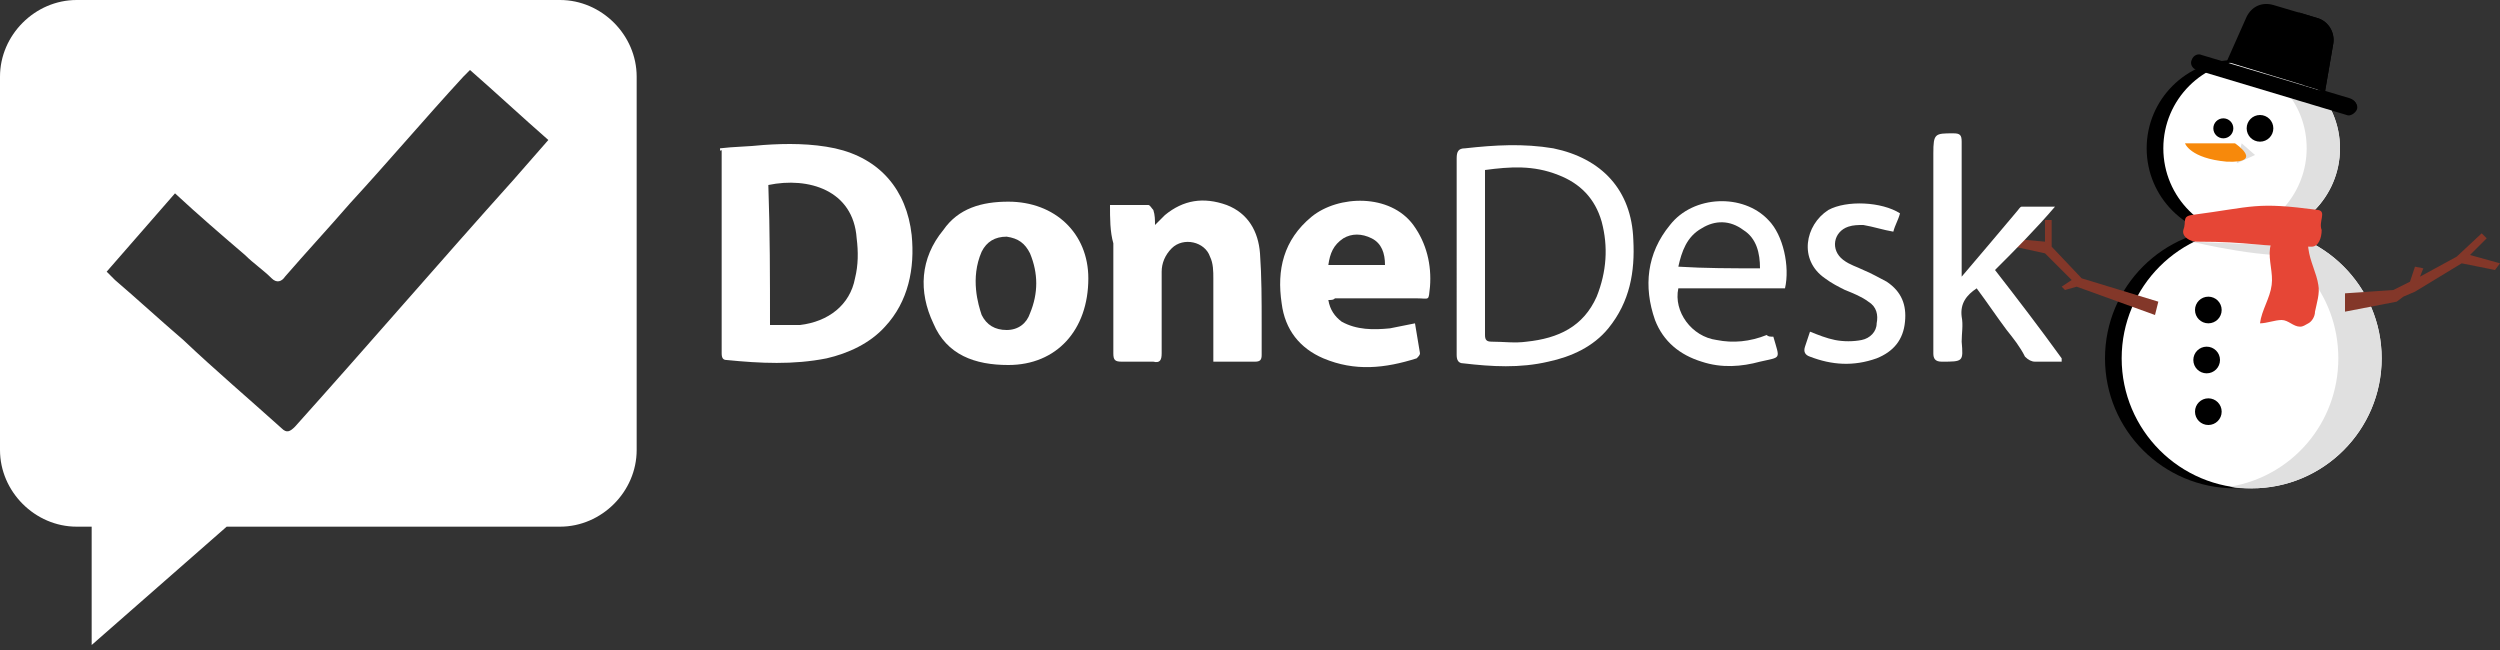 <?xml version="1.0" encoding="utf-8"?>
<!-- Generator: Adobe Illustrator 19.0.0, SVG Export Plug-In . SVG Version: 6.00 Build 0)  -->
<svg version="1.1" id="Layer_1" xmlns="http://www.w3.org/2000/svg" xmlns:xlink="http://www.w3.org/1999/xlink" x="0px" y="0px"
	 viewBox="0 0 150 39" style="enable-background:new 0 0 150 39;" xml:space="preserve">
<rect x="0" y="0" width="150" height="39" fill="#333333" stroke="none"/>
<style type="text/css">
	.st0{fill:#FFFFFF;}
	.st1{fill:#E0E0E0;}
	.st2{fill:#833729;}
	.st3{fill:#E64636;}
	.st4{display:none;fill:#F7890B;}
	.st5{fill:#F7890B;}
</style>
<path id="XMLID_61_" class="st0" d="M33.6,0h-29C2.1,0,0,2.1,0,4.6V27c0,2.5,2.1,4.6,4.6,4.6h0.9v7.1l8.1-7.1h20
	c2.5,0,4.6-2.1,4.6-4.6V4.6C38.2,2.1,36.1,0,33.6,0z M30.8,10.8c-4.4,4.9-8.7,9.9-13.1,14.8c-0.3,0.3-0.5,0.4-0.8,0.1
	c-2-1.8-4-3.5-5.9-5.3c-1.4-1.2-2.7-2.4-4.1-3.6c-0.1-0.1-0.3-0.3-0.5-0.5c1.4-1.6,2.7-3.1,4.1-4.7c1.4,1.3,2.8,2.5,4.2,3.7
	c0.5,0.5,1.1,0.9,1.6,1.4c0.3,0.3,0.6,0.2,0.8-0.1c1.3-1.5,2.6-2.9,3.9-4.4c2.3-2.5,4.5-5.1,6.8-7.6C28,4.4,28,4.4,28.2,4.2
	c1.6,1.4,3.1,2.8,4.7,4.2C32.2,9.2,31.5,10,30.8,10.8z"/>
<g id="XMLID_15_">
	<g id="XMLID_475_">
		<g id="XMLID_477_">
			<circle id="XMLID_37_" cx="134.1" cy="8.9" r="5.3"/>
			<circle id="XMLID_36_" cx="134.1" cy="21.5" r="7.8"/>
			<circle id="XMLID_479_" class="st0" cx="135.1" cy="21.5" r="7.8"/>
			<path id="XMLID_478_" class="st1" d="M135.1,13.7c-0.4,0-0.9,0-1.3,0.1c3.7,0.6,6.5,3.8,6.5,7.7c0,3.9-2.8,7.1-6.5,7.7
				c0.4,0.1,0.9,0.1,1.3,0.1c4.3,0,7.8-3.5,7.8-7.8C142.9,17.2,139.4,13.7,135.1,13.7z"/>
		</g>
		<path id="XMLID_476_" class="st1" d="M131.5,14.5c0,0,4.9,1.2,7,0.7l0.1-0.4L131.5,14.5z"/>
	</g>
	<polygon id="XMLID_483_" class="st2" points="120.5,14.3 120.4,14.7 122.7,15.2 124.3,16.8 123.7,17.2 123.9,17.4 124.6,17.2 
		129.3,18.9 129.5,18.1 124.9,16.7 123.1,14.8 123.1,13.2 122.7,13.2 122.7,14.5 	"/>
	<g id="XMLID_480_">
		<circle id="XMLID_482_" class="st0" cx="135.1" cy="8.9" r="5.3"/>
		<path id="XMLID_481_" class="st1" d="M135.1,3.6c-0.3,0-0.7,0-1,0.1c2.5,0.5,4.3,2.6,4.3,5.2c0,2.6-1.9,4.8-4.3,5.2
			c0.3,0.1,0.7,0.1,1,0.1c2.9,0,5.3-2.4,5.3-5.3S138,3.6,135.1,3.6z"/>
	</g>
	<g id="XMLID_472_">
		<path id="XMLID_474_" class="st3" d="M138.7,14.8c-3.5,0-3.5-0.3-6.9-0.3c-0.4,0-0.9-0.3-0.8-0.7c0.2-0.5-0.1-0.8,0.5-0.9
			c3.8-0.5,3.8-0.8,7.6-0.3c0.5,0.1,0,0.7,0.2,1.2C139.3,14.3,139.1,14.8,138.7,14.8z"/>
		<path id="XMLID_473_" class="st3" d="M135.6,19.4c0.4,0,0.9-0.2,1.3-0.2c0.4,0,0.7,0.4,1.1,0.4c0.2,0,0.3-0.1,0.5-0.2
			c0.2-0.1,0.4-0.4,0.4-0.7c0.1-0.5,0.3-1.1,0.2-1.6c-0.1-0.7-0.5-1.4-0.6-2.2c-0.1-0.7,0.3-1.5,0.2-2.3c-0.2,0-0.6,0.3-0.8,0.3
			c-0.2,0-0.4-0.4-0.6-0.4c-0.2,0-0.2,0.3-0.4,0.3c-0.1,0.7-0.6,1.4-0.7,2.1c-0.1,0.7,0.2,1.5,0.1,2.2
			C136.2,17.9,135.7,18.6,135.6,19.4z"/>
	</g>
	<g id="XMLID_461_">
		<circle id="XMLID_468_" cx="132.5" cy="18.6" r="0.8"/>
		<circle id="XMLID_465_" cx="132.4" cy="21.6" r="0.8"/>
		<circle id="XMLID_462_" cx="132.5" cy="24.7" r="0.8"/>
	</g>
	<g id="XMLID_456_">
		<polygon id="XMLID_460_" class="st1" points="134.5,8.6 135.3,9.3 134.2,9.8 		"/>
		<path id="XMLID_457_" class="st4" d="M134,8.5l-3,0.2l2.8,1.1c0.4,0.2,0.8-0.1,0.9-0.5l0,0C134.8,8.8,134.5,8.4,134,8.5z"/>
	</g>
	<polygon id="XMLID_454_" class="st2" points="143.8,18.1 144.2,17.8 144.2,17.8 144.9,17.5 147.7,15.8 149.7,16.2 150,15.8 
		148.2,15.3 149.2,14.3 148.9,14 147.4,15.4 145.2,16.6 145.4,16.1 144.9,16 144.6,16.9 143.6,17.4 140.7,17.6 140.7,18.7 	"/>
	<g id="XMLID_447_">
		<circle id="XMLID_451_" cx="133.4" cy="7.7" r="0.6"/>
		<circle id="XMLID_448_" cx="135.6" cy="7.7" r="0.8"/>
	</g>
	<g id="XMLID_431_">
		<g id="XMLID_439_">
			<path id="XMLID_443_" d="M139.5,5.5l-5.9-1.8l1.2-2.7c0.3-0.6,0.9-0.9,1.6-0.7l2.7,0.8c0.6,0.2,1,0.8,0.9,1.5L139.5,5.5z"/>
			<path id="XMLID_440_" d="M140,2.6c0.1-0.6-0.3-1.3-0.9-1.5l-1.3-0.4c0.6,0.2,1,0.8,0.9,1.5l-0.5,2.9l1.3,0.4L140,2.6z"/>
		</g>
		<g id="XMLID_432_">
			<path id="XMLID_436_" d="M140.8,6.9l-9-2.7c-0.3-0.1-0.4-0.4-0.3-0.6l0,0c0.1-0.3,0.4-0.4,0.6-0.3l9,2.7c0.3,0.1,0.4,0.4,0.3,0.6
				l0,0C141.3,6.8,141,7,140.8,6.9z"/>
			<path id="XMLID_433_" d="M141,5.9l-2-0.6c0.3,0.1,0.4,0.4,0.3,0.6c-0.1,0.3-0.4,0.4-0.6,0.3l2,0.6c0.3,0.1,0.5-0.1,0.6-0.3
				C141.5,6.3,141.3,6,141,5.9z"/>
		</g>
	</g>
</g>
<path id="XMLID_17_" class="st5" d="M131.1,8.6h3c0,0,1.8,1.2-0.5,1.1C131.4,9.5,131.1,8.6,131.1,8.6z"/>
<path id="XMLID_20_" class="st0" d="M123.3,12.4c-0.7,0-1.4,0-2,0c-0.1,0-0.2,0.2-0.3,0.3c-1.1,1.3-2.1,2.5-3.3,3.9
	c0-0.3,0-0.4,0-0.6c0-2.5,0-5,0-7.5c0-0.4-0.1-0.5-0.5-0.5c-1.1,0-1.2,0-1.2,1.2c0,4,0,8,0,12c0,0.3,0.1,0.5,0.5,0.5
	c1.3,0,1.3,0,1.2-1.2c0-0.5,0.1-1,0-1.5c-0.1-0.8,0.3-1.3,0.9-1.7c0.6,0.8,1.2,1.7,1.8,2.5c0.4,0.5,0.8,1,1.1,1.6
	c0.2,0.2,0.4,0.3,0.6,0.3c0.5,0,1,0,1.6,0c0-0.1,0-0.1,0-0.2c-1.3-1.8-2.6-3.5-4-5.3C120.9,15,122.1,13.8,123.3,12.4z"/>
<path id="XMLID_16_" class="st0" d="M43.2,8.9c0.8-0.1,1.7-0.1,2.6-0.2c1.4-0.1,2.9-0.1,4.3,0.2c2.7,0.6,4.3,2.5,4.6,5.2
	c0.2,2-0.2,4-1.6,5.5c-0.9,1-2.2,1.6-3.5,1.9c-2,0.4-4,0.3-6,0.1c-0.2,0-0.3-0.1-0.3-0.4c0-4.1,0-8.1,0-12.2
	C43.2,9.1,43.2,9,43.2,8.9z M46.2,19.5c0.6,0,1.2,0,1.8,0c1.7-0.2,3-1.2,3.3-2.8c0.2-0.8,0.2-1.6,0.1-2.4c-0.2-2.9-2.9-3.7-5.3-3.2
	C46.2,13.9,46.2,16.7,46.2,19.5z"/>
<path id="XMLID_11_" class="st0" d="M60.5,12.1c2.8,0,4.8,1.9,4.8,4.6c0,3.1-1.9,5.2-4.8,5.2c-2,0-3.7-0.6-4.5-2.5
	c-0.9-1.9-0.8-3.9,0.6-5.6C57.5,12.5,58.9,12.1,60.5,12.1z M58.9,18.9c0.3,0.6,0.8,0.9,1.5,0.9c0.7,0,1.2-0.4,1.4-1
	c0.5-1.2,0.5-2.4,0-3.6c-0.3-0.6-0.7-0.9-1.4-1c-0.7,0-1.2,0.3-1.5,0.9C58.2,16.7,58.7,18.3,58.9,18.9z"/>
<path id="XMLID_10_" class="st0" d="M66.6,12.3c0.8,0,1.5,0,2.3,0c0.1,0,0.2,0.2,0.3,0.3c0.1,0.3,0.1,0.6,0.1,0.9
	c0.2-0.2,0.4-0.4,0.6-0.6c1.1-0.9,2.3-1.1,3.7-0.6c1.3,0.5,1.9,1.6,2,2.9c0.1,1.4,0.1,2.8,0.1,4.3c0,0.6,0,1.2,0,1.8
	c0,0.3-0.1,0.4-0.4,0.4c-0.8,0-1.7,0-2.5,0c0-0.2,0-0.4,0-0.5c0-1.5,0-3,0-4.5c0-0.4,0-0.9-0.2-1.3c-0.3-0.9-1.6-1.2-2.3-0.5
	c-0.4,0.4-0.6,0.9-0.6,1.4c0,1.6,0,3.2,0,4.9c0,0.4-0.1,0.6-0.5,0.5c-0.6,0-1.3,0-1.9,0c-0.4,0-0.5-0.1-0.5-0.5c0-2.2,0-4.4,0-6.6
	C66.6,13.9,66.6,13.1,66.6,12.3z"/>
<path id="XMLID_7_" class="st0" d="M79.7,18c0.1,0.6,0.4,1,0.8,1.3c0.9,0.5,1.9,0.5,2.9,0.4c0.5-0.1,1-0.2,1.5-0.3
	c0.1,0.6,0.2,1.2,0.3,1.8c0,0.1-0.1,0.2-0.2,0.3c-1.9,0.6-3.7,0.8-5.6,0c-1.4-0.6-2.3-1.7-2.5-3.3c-0.3-2,0.1-3.8,1.8-5.2
	c1.6-1.3,4.7-1.4,6.1,0.5c0.8,1.1,1.1,2.4,1,3.7c-0.1,0.9,0,0.7-0.8,0.7c-1.6,0-3.3,0-4.9,0C80,18,79.9,18,79.7,18z M83.1,15.9
	c0-0.7-0.2-1.3-0.8-1.6c-0.6-0.3-1.2-0.3-1.7,0c-0.6,0.4-0.8,0.9-0.9,1.6C80.9,15.9,82,15.9,83.1,15.9z"/>
<path id="XMLID_4_" class="st0" d="M87.4,15.3c0-1.9,0-3.9,0-5.8c0-0.4,0.1-0.6,0.5-0.6c1.8-0.2,3.5-0.3,5.3,0
	c2.9,0.6,4.7,2.5,4.8,5.5c0.1,1.9-0.2,3.7-1.5,5.3c-0.9,1.1-2.2,1.7-3.6,2c-1.7,0.4-3.4,0.3-5.1,0.1c-0.3,0-0.4-0.2-0.4-0.5
	C87.4,19.2,87.4,17.3,87.4,15.3z M89.1,10.2c0,0.1,0,0.2,0,0.2c0,3.2,0,6.5,0,9.7c0,0.3,0.1,0.4,0.4,0.4c0.7,0,1.4,0.1,2.1,0
	c1.9-0.2,3.4-0.9,4.2-2.7c0.6-1.5,0.7-3,0.3-4.5c-0.4-1.4-1.3-2.3-2.6-2.8C92,9.9,90.6,10,89.1,10.2z"/>
<path id="XMLID_1_" class="st0" d="M106.4,20.2C106.4,20.2,106.4,20.2,106.4,20.2c0.4,1.4,0.5,1.2-0.8,1.5c-1.1,0.3-2.3,0.4-3.5,0
	c-1.3-0.4-2.3-1.2-2.8-2.5c-0.7-2-0.5-4,0.9-5.7c1.4-1.8,4.4-1.9,5.9-0.3c0.9,0.9,1.3,2.8,1,4.1c-2.1,0-4.3,0-6.4,0
	c-0.3,1.4,0.8,2.9,2.3,3.1c1,0.2,2,0.1,3-0.3C106.1,20.2,106.2,20.2,106.4,20.2C106.3,20.2,106.4,20.2,106.4,20.2z M105.6,16.1
	c0-0.9-0.2-1.8-1-2.3c-0.8-0.6-1.7-0.6-2.5-0.1c-0.9,0.5-1.2,1.4-1.4,2.3C102.3,16.1,103.9,16.1,105.6,16.1z"/>
<path id="XMLID_95_" class="st0" d="M114,12.8c-0.1,0.4-0.3,0.7-0.4,1.1c-0.6-0.1-1.2-0.3-1.8-0.4c-0.3,0-0.6,0-0.9,0.1
	c-0.9,0.3-1.1,1.4-0.3,2c0.4,0.3,0.8,0.4,1.2,0.6c0.5,0.2,1,0.5,1.4,0.7c0.9,0.6,1.2,1.4,1.1,2.4c-0.1,1.1-0.7,1.8-1.7,2.2
	c-1.4,0.5-2.7,0.4-4-0.1c-0.3-0.1-0.4-0.3-0.3-0.6c0.1-0.3,0.2-0.6,0.3-0.9c0.5,0.2,1,0.4,1.5,0.5c0.5,0.1,1.1,0.1,1.6,0
	c0.5-0.1,0.9-0.5,0.9-1c0.1-0.5,0-1-0.5-1.3c-0.4-0.3-0.9-0.5-1.4-0.7c-0.4-0.2-0.8-0.4-1.2-0.7c-1.6-1.1-1.2-3.2,0.2-4.1
	C110.8,12,112.9,12.1,114,12.8z"/>
</svg>
